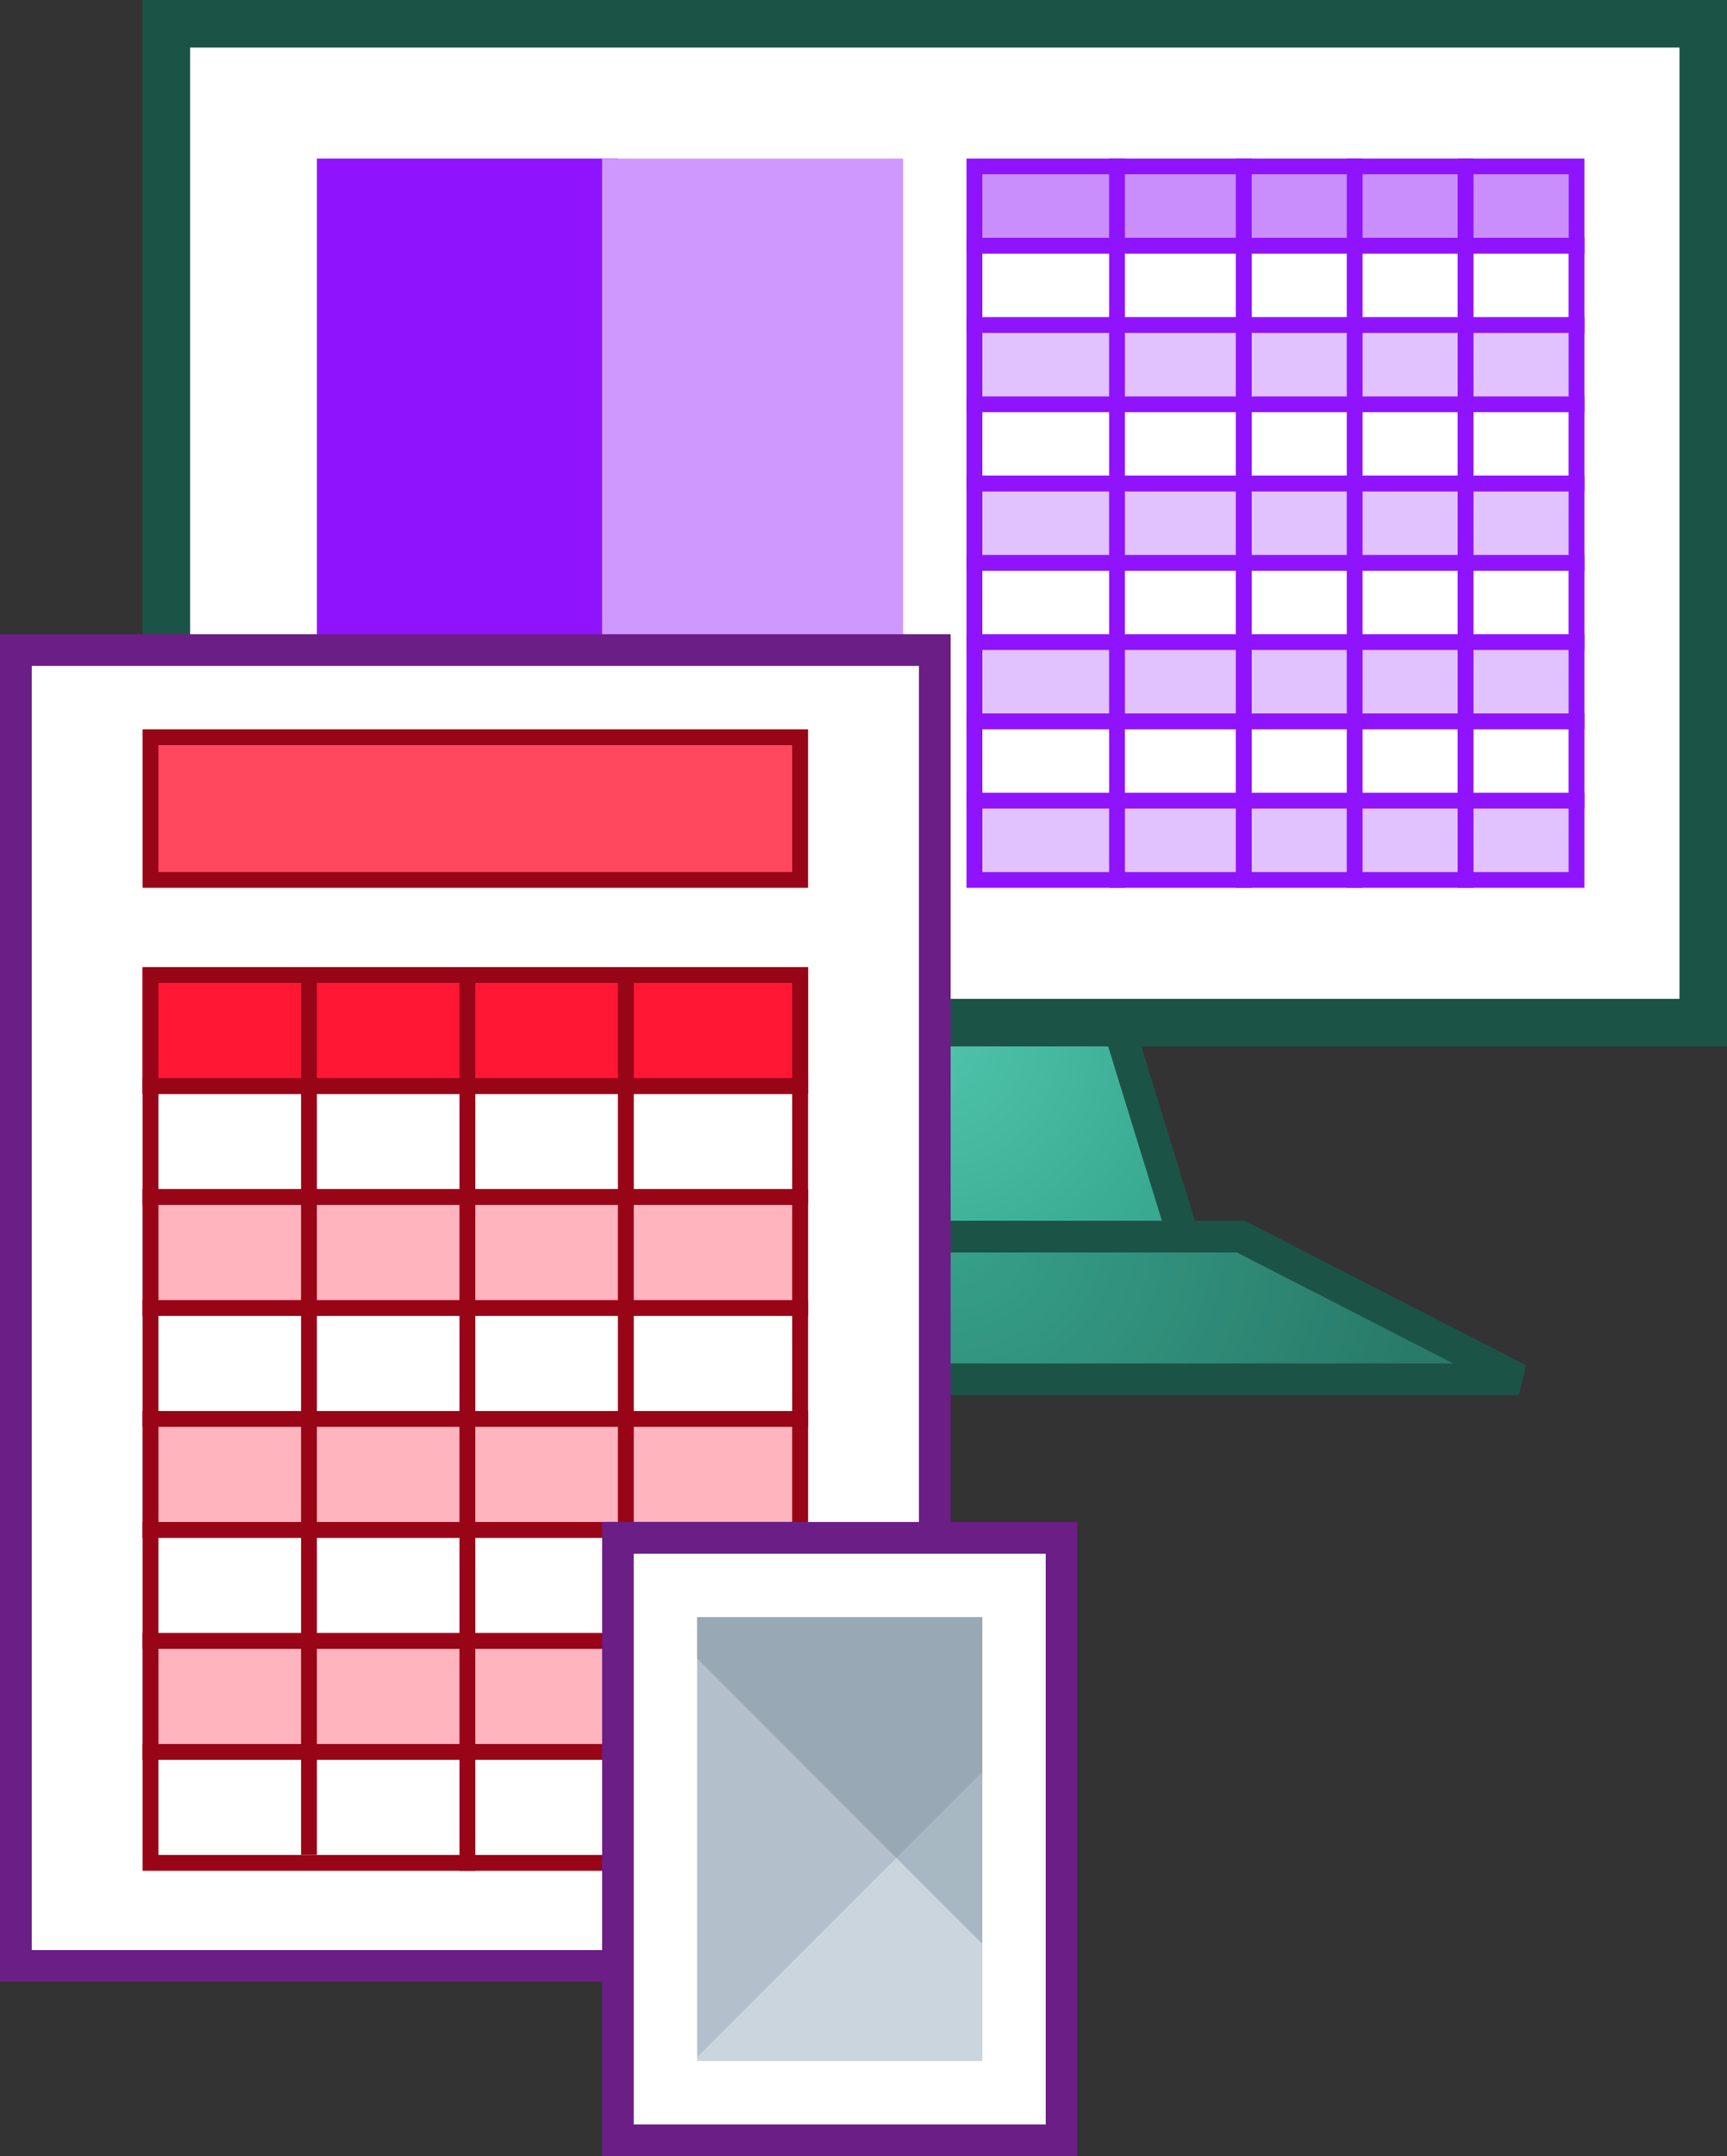 <?xml version="1.0" encoding="UTF-8"?>
<svg width="109px" height="136px" viewBox="0 0 109 136" version="1.1" xmlns="http://www.w3.org/2000/svg" xmlns:xlink="http://www.w3.org/1999/xlink">
    <rect x="0" y="0" width="109" height="136" fill="#333333" stroke="none"/>
    <!-- Generator: Sketch 55.2 (78181) - https://sketchapp.com -->
    <title>Samples</title>
    <desc>Created with Sketch.</desc>
    <defs>
        <radialGradient cx="50%" cy="50%" fx="50%" fy="50%" r="63.281%" gradientTransform="translate(0.5,0.5),scale(0.869,1),rotate(43.101),translate(-0.5,-0.5)" id="radialGradient-1">
            <stop stop-color="#4FC4AB" offset="0%"></stop>
            <stop stop-color="#38A890" offset="100%"></stop>
        </radialGradient>
        <radialGradient cx="50%" cy="0%" fx="50%" fy="0%" r="302.655%" gradientTransform="translate(0.5,0),scale(0.138,1),rotate(19.294),translate(-0.5,-0)" id="radialGradient-2">
            <stop stop-color="#36A189" offset="0%"></stop>
            <stop stop-color="#297A69" offset="100%"></stop>
        </radialGradient>
    </defs>
    <g id="Samples" stroke="none" stroke-width="1" fill="none" fill-rule="evenodd">
        <g id="Computer" transform="translate(9, 0)">
            <path d="M66.305,80 L57.363,51 L42.297,51 L33.355,80 L66.305,80 Z" id="Rectangle-30" stroke="#1C5347" stroke-width="2" fill="url(#radialGradient-1)"></path>
            <path d="M86.86,87 L69.314,78 L32.686,78 L15.14,87 L86.86,87 Z" id="Rectangle-30" stroke="#1C5347" stroke-width="2" fill="url(#radialGradient-2)"></path>
            <rect id="Rectangle" stroke="#1C5347" stroke-width="3" fill="#FFFFFF" x="1.5" y="1.5" width="97" height="63"></rect>
            <rect id="Rectangle-33" fill="#C98EFC" x="53" y="11" width="37" height="4"></rect>
            <rect id="Rectangle-33" fill="#E2C1FF" x="53" y="21" width="37" height="4"></rect>
            <rect id="Rectangle-33" fill="#E2C1FF" x="53" y="31" width="37" height="4"></rect>
            <rect id="Rectangle-33" fill="#E2C1FF" x="53" y="41" width="37" height="4"></rect>
            <rect id="Rectangle-33" fill="#E2C1FF" x="53" y="51" width="37" height="4"></rect>
            <path d="M76.5,10.5 L76.5,55.5" id="Line" stroke="#9013FE" stroke-linecap="square"></path>
            <path d="M83.5,10.5 L83.5,55.5" id="Line" stroke="#9013FE" stroke-linecap="square"></path>
            <path d="M69.5,10.5 L69.5,55.5" id="Line" stroke="#9013FE" stroke-linecap="square"></path>
            <path d="M61.5,10.5 L61.5,55.5" id="Line" stroke="#9013FE" stroke-linecap="square"></path>
            <rect id="Rectangle-30" fill="#9013FE" x="11" y="10" width="19" height="46"></rect>
            <rect id="Rectangle-30" fill="#CF98FF" x="29" y="10" width="19" height="46"></rect>
            <rect id="Rectangle-32" stroke="#9013FE" x="52.5" y="10.5" width="38" height="45"></rect>
            <path d="M52.5,15.5 L90.5,15.5" id="Line" stroke="#9013FE" stroke-linecap="square"></path>
            <path d="M52.5,20.5 L90.5,20.5" id="Line" stroke="#9013FE" stroke-linecap="square"></path>
            <path d="M52.5,25.5 L90.5,25.5" id="Line" stroke="#9013FE" stroke-linecap="square"></path>
            <path d="M52.5,30.5 L90.5,30.5" id="Line" stroke="#9013FE" stroke-linecap="square"></path>
            <path d="M52.5,35.5 L90.5,35.5" id="Line" stroke="#9013FE" stroke-linecap="square"></path>
            <path d="M52.5,40.5 L90.5,40.5" id="Line" stroke="#9013FE" stroke-linecap="square"></path>
            <path d="M52.5,45.5 L90.5,45.5" id="Line" stroke="#9013FE" stroke-linecap="square"></path>
            <path d="M52.5,50.5 L90.5,50.5" id="Line" stroke="#9013FE" stroke-linecap="square"></path>
        </g>
        <rect id="Rectangle" stroke="#6B1E85" stroke-width="2" fill="#FFFFFF" x="1" y="41" width="58" height="83"></rect>
        <rect id="Rectangle-37" fill="#FF1733" x="9" y="61" width="42" height="8"></rect>
        <rect id="Rectangle-37" fill="#FFB4BE" x="9" y="75" width="42" height="8"></rect>
        <rect id="Rectangle-37" fill="#FFB4BE" x="9" y="89" width="42" height="8"></rect>
        <rect id="Rectangle-37" fill="#FFB4BE" x="9" y="103" width="42" height="8"></rect>
        <path d="M29.5,61.5 L29.5,117.5" id="Line" stroke="#970517" stroke-linecap="square"></path>
        <path d="M39.5,61.5 L39.5,112.5" id="Line" stroke="#970517" stroke-linecap="square"></path>
        <path d="M19.5,62.5 L19.5,116.5" id="Line" stroke="#970517" stroke-linecap="square"></path>
        <path d="M50.5,68.5 L9.5,68.5" id="Line" stroke="#970517" stroke-linecap="square"></path>
        <path d="M50.5,75.5 L9.5,75.5" id="Line" stroke="#970517" stroke-linecap="square"></path>
        <path d="M50.5,82.5 L9.5,82.5" id="Line" stroke="#970517" stroke-linecap="square"></path>
        <path d="M50.5,89.5 L9.5,89.5" id="Line" stroke="#970517" stroke-linecap="square"></path>
        <path d="M50.5,96.5 L9.5,96.5" id="Line" stroke="#970517" stroke-linecap="square"></path>
        <path d="M50.5,103.5 L9.5,103.5" id="Line" stroke="#970517" stroke-linecap="square"></path>
        <path d="M50.5,110.5 L9.5,110.5" id="Line" stroke="#970517" stroke-linecap="square"></path>
        <rect id="Rectangle-36" stroke="#970517" x="9.5" y="61.5" width="41" height="56"></rect>
        <rect id="Rectangle-37" stroke="#970517" fill="#FF475D" x="9.5" y="46.5" width="41" height="9"></rect>
        <path d="M39,97 L39,135 L67,135 L67,97 L39,97 Z" id="Rectangle" stroke="#6B1E85" stroke-width="2" fill="#FFFFFF"></path>
        <rect id="Rectangle" fill="#CBD5DD" x="44" y="102" width="18" height="28"></rect>
        <path d="M62,111.763 L44,129.763 L44,102 L62,102 L62,111.763 Z" id="Combined-Shape" fill-opacity="0.2" fill="#577284"></path>
        <path d="M62,122.607 L44,104.607 L44,102 L62,102 L62,122.607 Z" id="Combined-Shape" fill-opacity="0.3" fill="#577284"></path>
    </g>
</svg>